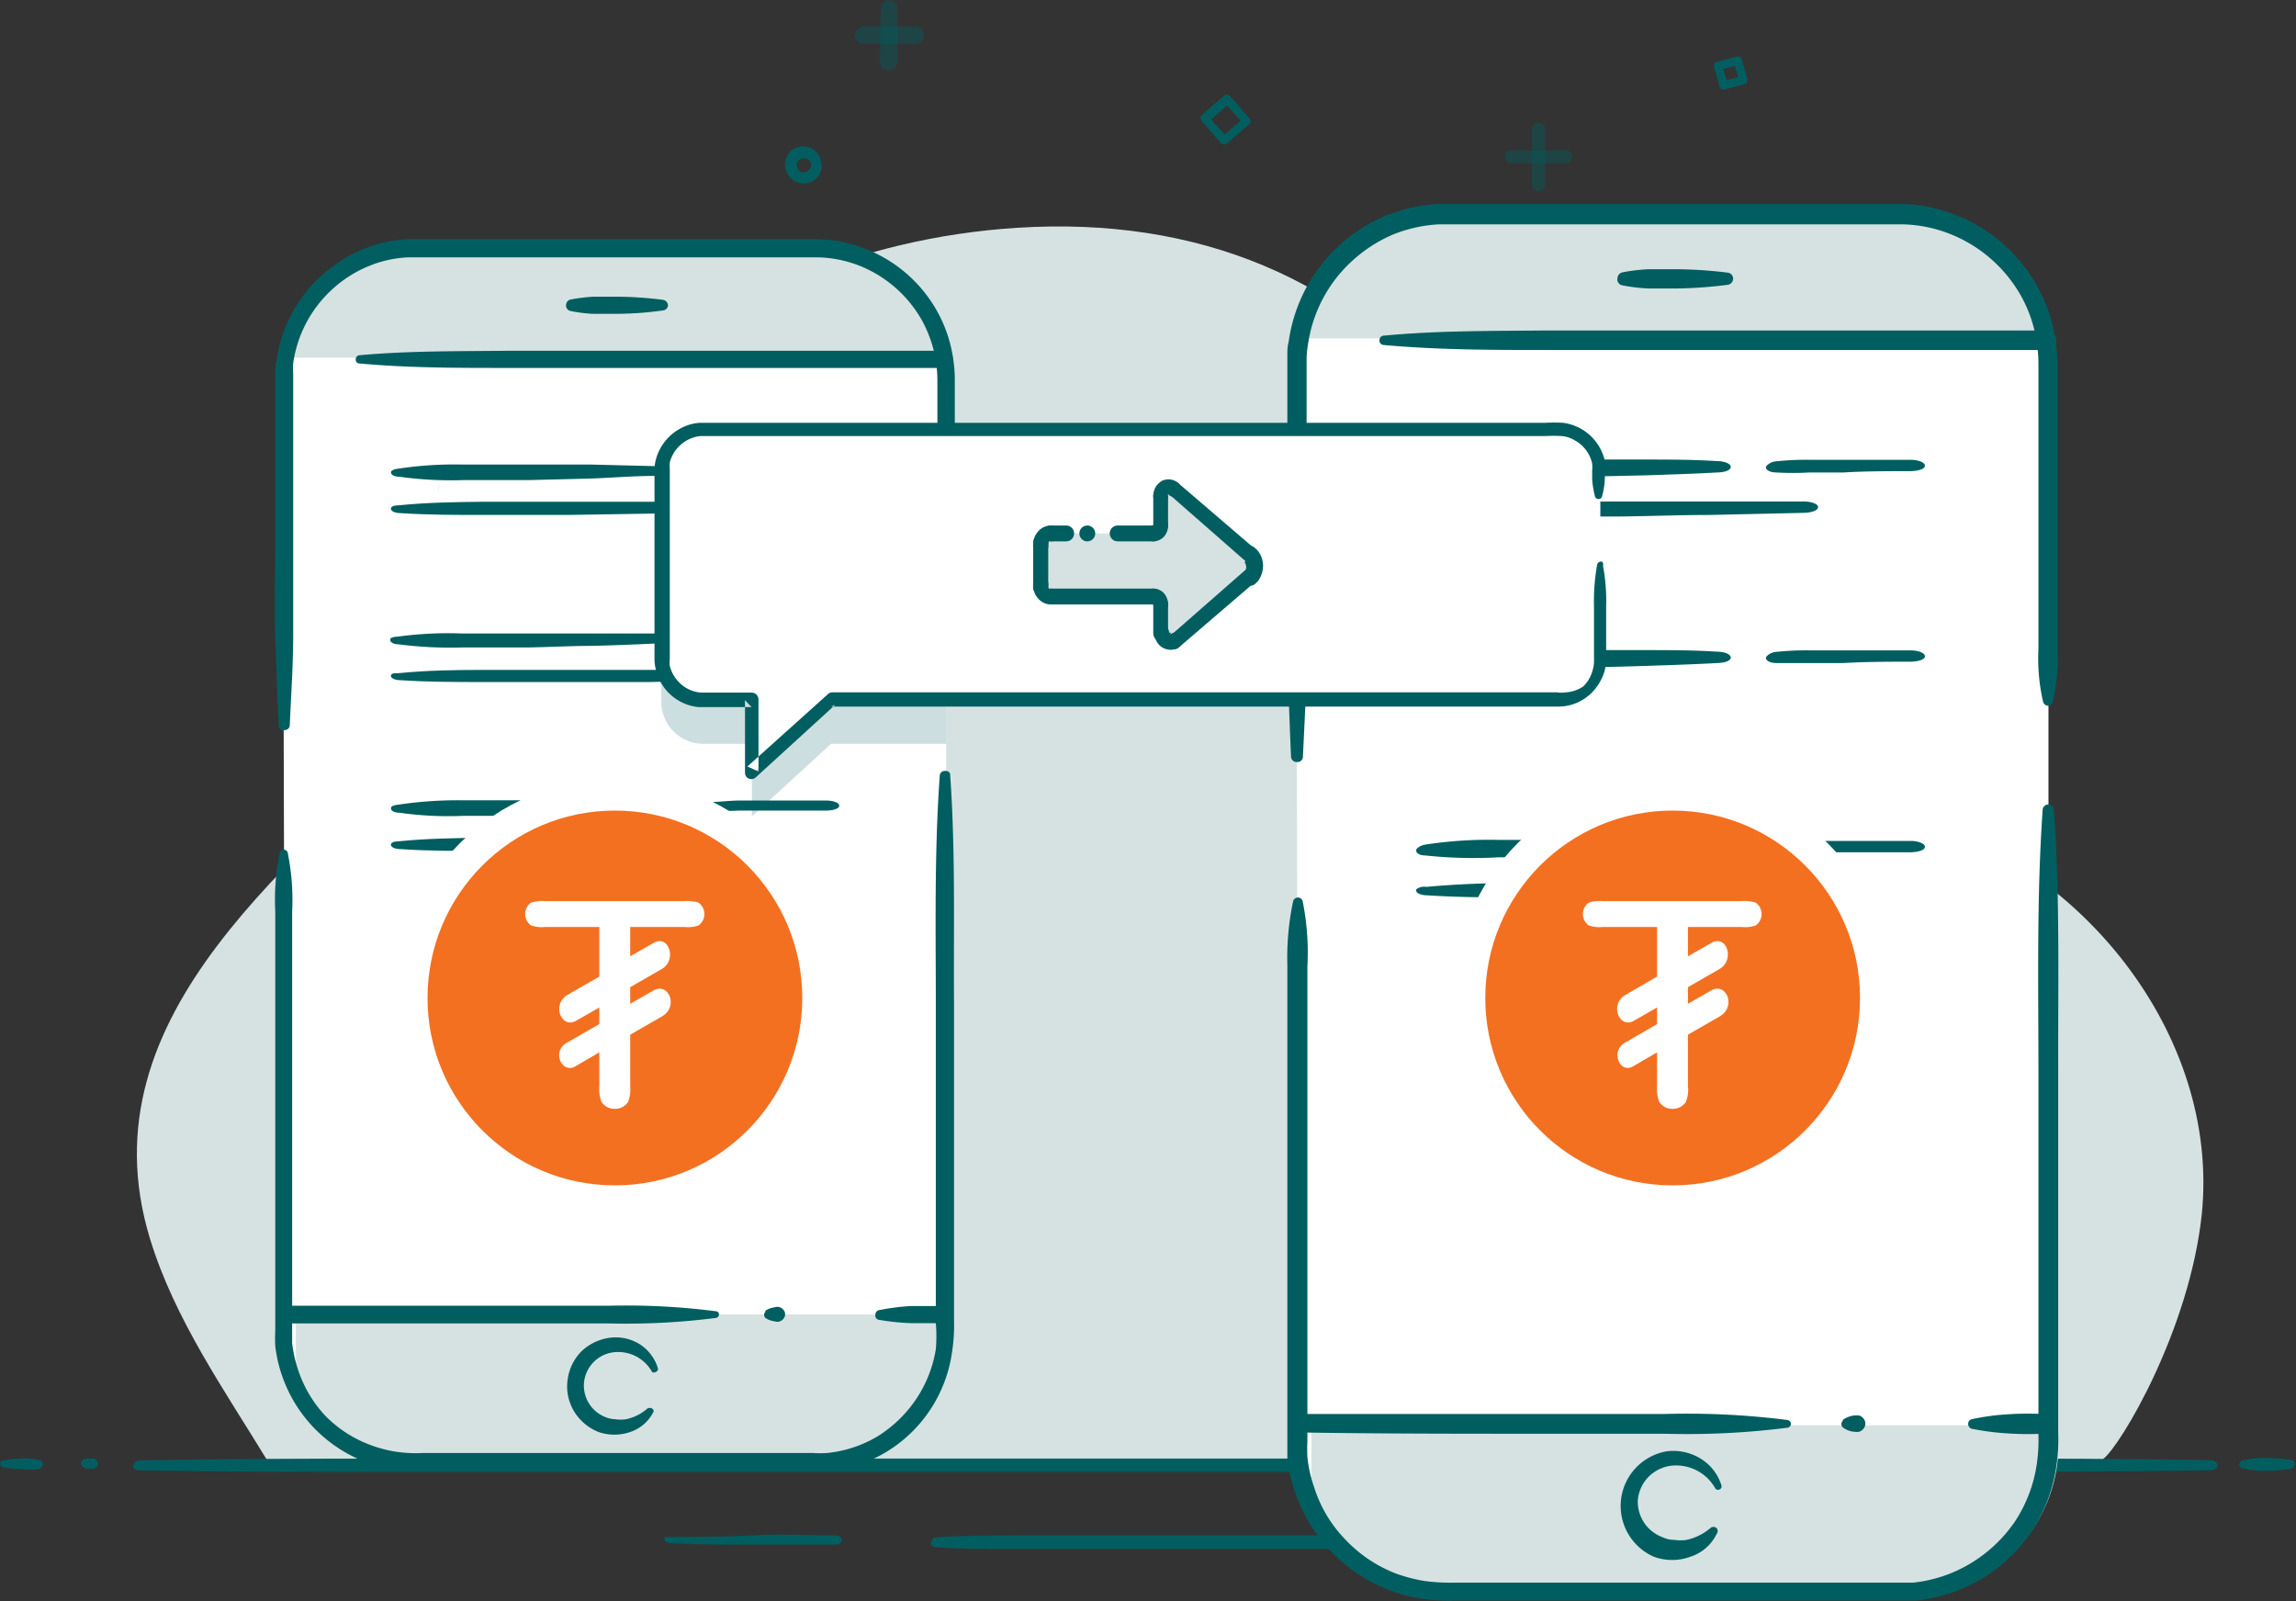 <svg xmlns="http://www.w3.org/2000/svg" viewBox="0 0 87 60.67"><rect x="0" y="0" width="87" height="60.67" fill="#333333" stroke="none"/><defs><style>.cls-1{isolation:isolate;}.cls-2{fill:#d6e2e2;}.cls-11,.cls-12,.cls-2,.cls-3,.cls-4,.cls-5,.cls-6,.cls-7,.cls-8,.cls-9{fill-rule:evenodd;}.cls-12,.cls-3,.cls-4{fill:#015e60;}.cls-3{opacity:0.4;}.cls-5{fill:#c7d7ec;}.cls-6{fill:#e4ebf7;}.cls-7{fill:#fff;}.cls-8{fill:#93b5df;}.cls-9{fill:#6b728d;}.cls-10{fill:#f37021;stroke:#fff;stroke-miterlimit:2.61;stroke-width:1.2px;}.cls-11{fill:#a1bee4;}.cls-12{opacity:0.2;mix-blend-mode:multiply;}</style></defs><title>lenddii</title><g class="cls-1"><g id="Layer_2" data-name="Layer 2"><g id="Layer_1-2" data-name="Layer 1"><path class="cls-2" d="M83.43,46c-.46,4.38-3.07,8.77-3.74,9.28s-1.89.23-2.73.23H10.2l0-.06C8.51,52.67,6.62,50,5.68,46.92,3.07,38.34,11.41,32.53,16.8,27c3.09-3.15,3.32-7.68,6-11,3.65-4.6,9.84-7,15.75-7.37,6.79-.43,12.56,1.89,16.68,7.11,3.39,4.3,5.33,11,10.66,13.54,1.91.93,4.12,1,6.2,1.57C78.84,32.58,84.12,39.22,83.43,46Z"/><path class="cls-3" d="M33.37.33A.33.33,0,0,1,33.7,0,.33.33,0,0,1,34,.33v2a.33.33,0,0,1-.33.34.34.34,0,0,1-.33-.34Z"/><path class="cls-3" d="M34.68,1a.33.33,0,0,1,.33.33.33.33,0,0,1-.33.34h-2a.34.34,0,0,1,0-.67Z"/><path class="cls-4" d="M31.15,6.25a.72.72,0,0,1-.2.49.71.71,0,0,1-1,0h0a.71.71,0,0,1,0-1h0a.67.67,0,0,1,.48-.19.68.68,0,0,1,.69.7Zm-.5.19a.27.27,0,0,0,.08-.19.24.24,0,0,0-.08-.19A.27.27,0,0,0,30.46,6a.26.26,0,0,0-.19.07h0a.24.24,0,0,0-.08.19.32.32,0,0,0,.07.19h0a.24.24,0,0,0,.19.08.27.27,0,0,0,.19-.08Z"/><path class="cls-3" d="M58.05,4.91a.25.25,0,1,1,.5,0V7a.25.25,0,0,1-.5,0Z"/><path class="cls-3" d="M59.33,5.69a.25.25,0,0,1,0,.5H57.27a.25.25,0,0,1,0-.5Z"/><path class="cls-5" d="M68.93,10.29a.76.76,0,0,1-.22.54h0a.76.76,0,0,1-1.07,0,.76.76,0,0,1-.22-.54.72.72,0,0,1,.22-.53.74.74,0,0,1,1.07,0,.72.72,0,0,1,.22.53Zm-.62.13a.19.19,0,0,0,0-.13.16.16,0,0,0-.06-.13.17.17,0,0,0-.13-.05.21.21,0,0,0-.13.05.19.19,0,0,0,0,.26.22.22,0,0,0,.13.06.18.18,0,0,0,.13-.06Z"/><path class="cls-4" d="M47.34,4.7l-.84.73a.16.16,0,0,1-.23,0l-.73-.84a.16.16,0,0,1,0-.23l.84-.73a.16.16,0,0,1,.22,0l.74.85a.15.15,0,0,1,0,.22Zm-.93.39.6-.52L46.49,4l-.6.53Z"/><path class="cls-4" d="M66,2.25l.21.74a.17.17,0,0,1-.12.2l-.74.2a.16.16,0,0,1-.19-.11l-.21-.74a.16.16,0,0,1,.12-.2l.74-.2a.15.15,0,0,1,.19.11Zm-.14.67-.12-.43-.44.12.12.43Z"/><path class="cls-6" d="M85,55.48h0Z"/><path class="cls-4" d="M85,55.33a3.29,3.29,0,0,1,.88-.09,6.36,6.36,0,0,1,.87.06c.14,0,.23.12.2.22a.24.24,0,0,1-.2.14,6.36,6.36,0,0,1-.87.06,3.29,3.29,0,0,1-.88-.09c-.12,0-.18-.12-.13-.21A.18.18,0,0,1,85,55.33Z"/><path class="cls-6" d="M5.25,55.48h0Z"/><path class="cls-4" d="M5.25,55.33c3.27-.06,6.54-.07,9.81-.07H73.94c3.28,0,6.55,0,9.82.06.15,0,.27.09.27.2s-.13.18-.27.18c-3.27.06-6.54.06-9.82.07H15.06c-3.27,0-6.54,0-9.81-.07-.12,0-.21-.07-.2-.15S5.14,55.34,5.25,55.33Z"/><path class="cls-6" d="M3.32,55.48h0Z"/><path class="cls-4" d="M3.32,55.26h.19l.06,0c.15.07.19.21.09.32l-.09.06-.06,0H3.32c-.17,0-.28-.15-.24-.27A.3.3,0,0,1,3.32,55.26Z"/><path class="cls-6" d="M.18,55.48h0Z"/><path class="cls-4" d="M.18,55.32a4.48,4.48,0,0,1,.63-.06,2.31,2.31,0,0,1,.64.05c.14,0,.21.13.17.22a.24.24,0,0,1-.17.13,2.76,2.76,0,0,1-.64,0,4.48,4.48,0,0,1-.63-.06c-.13,0-.2-.11-.17-.2A.23.23,0,0,1,.18,55.32Z"/><path class="cls-6" d="M35.46,58.39h0Z"/><path class="cls-4" d="M35.46,58.24c1-.06,2-.07,3.07-.07l3.06,0,6.13,0H56.9c1,0,2.05,0,3.07.07.15,0,.26.1.25.21s-.12.16-.25.17c-1,.06-2,.06-3.07.07H47.72l-6.13,0H38.53c-1,0-2.05,0-3.07-.07-.11,0-.2-.08-.19-.16S35.36,58.25,35.46,58.24Z"/><path class="cls-6" d="M25.38,58.39h0Z"/><path class="cls-4" d="M25.38,58.23c1.05,0,2.09,0,3.14-.06s2.09,0,3.14,0c.14,0,.25.09.24.19a.22.22,0,0,1-.24.16c-1.05,0-2.09,0-3.14,0s-2.09,0-3.14-.06c-.12,0-.22-.08-.21-.17S25.27,58.24,25.38,58.23Z"/><path class="cls-7" d="M35.85,14.4v36a5,5,0,0,1-5,5H15.74a5,5,0,0,1-4.8-3.58c-.13-.45-.2-22.83-.2-30.89,0-6.55,0-7.06.07-7.33v0A5,5,0,0,1,15.74,9.4H30.86a5,5,0,0,1,4.92,4.15A4.8,4.8,0,0,1,35.85,14.4Z"/><path class="cls-2" d="M36.14,49.8v.67a5,5,0,0,1-5,5H16a5,5,0,0,1-4.79-3.59V49.8Z"/><path class="cls-2" d="M35.78,13.55h-25A5,5,0,0,1,15.73,9.4H30.86A5,5,0,0,1,35.78,13.55Z"/><path class="cls-4" d="M36,29.31c.21,2.91.13,5.83.15,8.74v12a6.4,6.4,0,0,1-.07,1.14A5.28,5.28,0,0,1,33.6,55a5.37,5.37,0,0,1-2.2.74l-.58,0H16.07a7.45,7.45,0,0,1-1.14-.06,5.75,5.75,0,0,1-1.13-.31,5.37,5.37,0,0,1-3.12-3.27A5.43,5.43,0,0,1,10.43,51a5.78,5.78,0,0,1,0-.58V34.53a8.87,8.87,0,0,1,.16-2.18.16.16,0,0,1,.32,0,8.87,8.87,0,0,1,.16,2.18V50.38c0,.17,0,.34,0,.5a4.82,4.82,0,0,0,.22,1,4.7,4.7,0,0,0,1,1.72,4.63,4.63,0,0,0,1.68,1.12A4.89,4.89,0,0,0,15,55a5.08,5.08,0,0,0,1,.05H30.82a4.24,4.24,0,0,0,.51,0,4.64,4.64,0,0,0,1.92-.63A4.87,4.87,0,0,0,34.72,53a4.78,4.78,0,0,0,.74-1.88,5.9,5.9,0,0,0,0-1v-12c0-2.91-.06-5.83.15-8.74a.18.18,0,0,1,.19-.17A.18.18,0,0,1,36,29.31Z"/><path class="cls-4" d="M10.56,27.51c-.06-1.15-.09-2.3-.13-3.45s0-2.3,0-3.45V14.13c0-.16,0-.31.05-.46a5.3,5.3,0,0,1,1.67-3.2,5.41,5.41,0,0,1,1.54-1,5.19,5.19,0,0,1,1.78-.41H31a5.26,5.26,0,0,1,1.8.37,5.32,5.32,0,0,1,2.72,2.38,5.22,5.22,0,0,1,.59,1.73,5.58,5.58,0,0,1,.07.91v9.49A6.27,6.27,0,0,1,36,25.66a.17.17,0,0,1-.2.12.18.18,0,0,1-.12-.12,6.27,6.27,0,0,1-.16-1.72V14.45a5.29,5.29,0,0,0-.06-.8,4.83,4.83,0,0,0-.53-1.52,4.73,4.73,0,0,0-2.38-2.07A4.66,4.66,0,0,0,31,9.75H15.49a4.38,4.38,0,0,0-1.56.35,4.59,4.59,0,0,0-1.35.87,4.68,4.68,0,0,0-1.47,2.79,2.69,2.69,0,0,0,0,.4c0,.13,0,.27,0,.42v6c0,1.15,0,2.3,0,3.45s-.08,2.3-.13,3.45a.19.19,0,0,1-.19.18A.18.18,0,0,1,10.56,27.51Z"/><path class="cls-4" d="M21.61,11.35a6.61,6.61,0,0,1,.88-.11c.29,0,.59,0,.88,0a14.72,14.72,0,0,1,1.76.12.22.22,0,0,1,.18.23.21.21,0,0,1-.18.17,12.91,12.91,0,0,1-1.76.13c-.29,0-.59,0-.88,0a5.29,5.29,0,0,1-.88-.11.21.21,0,0,1-.16-.24A.22.22,0,0,1,21.61,11.35Z"/><path class="cls-4" d="M24.77,53.47a1.51,1.51,0,0,1-.88.78,1.83,1.83,0,0,1-1.22,0,1.91,1.91,0,0,1-.93-.8,1.82,1.82,0,0,1-.23-1.19,1.86,1.86,0,0,1,.54-1.08,1.93,1.93,0,0,1,1.08-.5,1.73,1.73,0,0,1,1.13.26,1.66,1.66,0,0,1,.67.9.12.12,0,0,1-.09.14.11.11,0,0,1-.13,0h0a1.47,1.47,0,0,0-1.51-.74,1.28,1.28,0,0,0-1.07,1.14,1.28,1.28,0,0,0,.79,1.3,1.06,1.06,0,0,0,.39.09,1.42,1.42,0,0,0,.41,0,1.77,1.77,0,0,0,.78-.38h0a.17.17,0,0,1,.24,0A.17.17,0,0,1,24.77,53.47Z"/><path class="cls-4" d="M33.29,49.64a8.72,8.72,0,0,1,1.25-.16c.41,0,.83,0,1.24,0a.33.33,0,0,1,0,.65c-.41,0-.83,0-1.24,0A8.72,8.72,0,0,1,33.29,50a.16.16,0,0,1-.12-.19A.18.18,0,0,1,33.29,49.64Z"/><path class="cls-4" d="M29,49.66a.79.79,0,0,1,.35-.13.3.3,0,0,1,.34.1.26.26,0,0,1,0,.33.3.3,0,0,1-.34.1.79.79,0,0,1-.35-.13.17.17,0,0,1,0-.23Z"/><path class="cls-4" d="M10.77,49.47c2.73,0,5.46,0,8.19,0l4.09,0a26.7,26.7,0,0,1,4.09.21.12.12,0,0,1,.1.15.13.13,0,0,1-.1.1,26.7,26.7,0,0,1-4.09.21l-4.09,0c-2.73,0-5.46,0-8.19,0a.33.33,0,0,1,0-.65Z"/><path class="cls-4" d="M13.61,13.46c1.85-.17,3.7-.15,5.55-.17l5.54,0h5.54l5.54,0a.33.33,0,0,1,.33.33.32.32,0,0,1-.33.32l-5.54,0H24.7l-5.54,0c-1.85,0-3.7,0-5.55-.17a.14.14,0,0,1-.13-.15A.15.15,0,0,1,13.61,13.46Z"/><path class="cls-7" d="M77.62,13.77V54.6A5.67,5.67,0,0,1,72,60.27H54.8a5.66,5.66,0,0,1-5.44-4.07c-.15-.5-.23-25.89-.23-35,0-7.43,0-8,.08-8.31v0A5.67,5.67,0,0,1,54.8,8.11H72a5.66,5.66,0,0,1,5.59,4.71A6,6,0,0,1,77.62,13.77Z"/><path class="cls-2" d="M78,54v.75a5.67,5.67,0,0,1-5.67,5.67H55.13a5.67,5.67,0,0,1-5.44-4.07V54Z"/><path class="cls-2" d="M77.54,12.82H49.21A5.67,5.67,0,0,1,54.8,8.11H72A5.66,5.66,0,0,1,77.54,12.82Z"/><path class="cls-4" d="M77.83,30.69c.23,3.31.15,6.61.16,9.92V54.25a7.12,7.12,0,0,1-.07,1.29A6,6,0,0,1,77,58a6.08,6.08,0,0,1-1.9,1.81,6.17,6.17,0,0,1-2.49.83l-.66,0H55.18a7.12,7.12,0,0,1-1.29-.07,5.62,5.62,0,0,1-1.28-.34,6,6,0,0,1-2.18-1.46,5.92,5.92,0,0,1-1.36-2.25,5.61,5.61,0,0,1-.29-1.29q0-.33,0-.66v-18A10.37,10.37,0,0,1,49,34.14a.19.19,0,0,1,.23-.13.19.19,0,0,1,.13.13,9.88,9.88,0,0,1,.18,2.48v18a5.49,5.49,0,0,0,0,.58,5,5,0,0,0,.25,1.13,5,5,0,0,0,1.19,2,5.23,5.23,0,0,0,1.9,1.28,6,6,0,0,0,1.11.29,7.58,7.58,0,0,0,1.18.06H71.92l.58,0a5.28,5.28,0,0,0,2.17-.73,5.44,5.44,0,0,0,1.67-1.57,5.35,5.35,0,0,0,.83-2.14,6.35,6.35,0,0,0,.07-1.17V40.61c0-3.31-.07-6.61.16-9.92a.21.21,0,0,1,.42,0Z"/><path class="cls-4" d="M48.92,28.66c-.06-1.31-.1-2.61-.14-3.92s0-2.61,0-3.91V13.47c0-.17,0-.35.05-.52A6.06,6.06,0,0,1,52.45,8.2a6.19,6.19,0,0,1,2-.47H72.12a5.94,5.94,0,0,1,2,.42,6.06,6.06,0,0,1,3.76,4.66,7.28,7.28,0,0,1,.08,1V24.6a6.86,6.86,0,0,1-.18,2,.19.19,0,0,1-.23.13.21.21,0,0,1-.13-.13,7.24,7.24,0,0,1-.18-2V13.84a5.62,5.62,0,0,0-.07-.92,5.19,5.19,0,0,0-.59-1.71,5.34,5.34,0,0,0-2.7-2.35A5.18,5.18,0,0,0,72.1,8.5H54.52a5.36,5.36,0,0,0-1.77.4,5.47,5.47,0,0,0-1.53,1,5.29,5.29,0,0,0-1.66,3.17,3.59,3.59,0,0,0-.05.46c0,.15,0,.3,0,.47v6.85c0,1.3,0,2.61,0,3.91s-.08,2.61-.14,3.92a.2.2,0,0,1-.22.19A.21.21,0,0,1,48.92,28.66Z"/><path class="cls-4" d="M61.47,10.32a6.69,6.69,0,0,1,1-.12c.34,0,.67,0,1,0a16.65,16.65,0,0,1,2,.13.23.23,0,0,1,.2.26.24.24,0,0,1-.2.2,16.66,16.66,0,0,1-2,.14c-.33,0-.66,0-1,0a6.69,6.69,0,0,1-1-.12.23.23,0,0,1-.18-.28A.24.24,0,0,1,61.47,10.32Z"/><path class="cls-4" d="M65.05,58.11a1.67,1.67,0,0,1-1,.87,2,2,0,0,1-1.38,0,2.1,2.1,0,0,1,.52-4,2,2,0,0,1,1.28.3,1.83,1.83,0,0,1,.76,1,.13.13,0,0,1-.1.16.12.12,0,0,1-.14-.06h0a1.7,1.7,0,0,0-1.73-.84,1.48,1.48,0,0,0-.83.45,1.45,1.45,0,0,0-.37.85A1.43,1.43,0,0,0,63,58.24a1,1,0,0,0,.45.1,1.43,1.43,0,0,0,.46,0,2.06,2.06,0,0,0,.88-.43h0a.18.18,0,0,1,.27,0A.18.18,0,0,1,65.05,58.11Z"/><path class="cls-4" d="M74.71,53.77a8.79,8.79,0,0,1,1.42-.19,11.2,11.2,0,0,1,1.42,0,.37.37,0,0,1,0,.73,11.2,11.2,0,0,1-1.42,0,10,10,0,0,1-1.42-.18.19.19,0,0,1-.13-.21A.17.17,0,0,1,74.71,53.77Z"/><path class="cls-4" d="M69.83,53.79a1.08,1.08,0,0,1,.39-.16c.13,0,.26-.05.39.11a.3.3,0,0,1,0,.39c-.13.16-.26.12-.39.11a.81.81,0,0,1-.39-.16.17.17,0,0,1,0-.25A.1.1,0,0,1,69.83,53.79Z"/><path class="cls-4" d="M49.17,53.57c3.09,0,6.19,0,9.28,0l4.65,0a30.12,30.12,0,0,1,4.64.23.15.15,0,0,1,.12.17.15.15,0,0,1-.12.12,30.12,30.12,0,0,1-4.64.23l-4.65,0c-3.09,0-6.19,0-9.28-.05a.35.35,0,0,1-.36-.37A.36.36,0,0,1,49.17,53.57Z"/><path class="cls-4" d="M52.39,12.72c2.1-.2,4.19-.18,6.29-.2l6.29,0h6.29l6.29,0a.37.37,0,0,1,0,.74l-6.29,0H65l-6.29,0c-2.1,0-4.19,0-6.29-.19a.17.17,0,0,1-.15-.18A.18.18,0,0,1,52.39,12.72Z"/><path class="cls-8" d="M55.75,18.19c0,.16,0,.31-.07.47Z"/><path class="cls-7" d="M54,17.78,65,17.69Z"/><path class="cls-4" d="M54,17.59a15.82,15.82,0,0,1,2.75-.18l2.77,0,2.77,0c.92,0,1.85,0,2.77.06.32,0,.55.12.52.24s-.23.18-.5.19c-.91.05-1.84.08-2.76.11l-2.76.06-2.76,0A17.27,17.27,0,0,1,54,18c-.28,0-.41-.16-.3-.27A.61.61,0,0,1,54,17.59Z"/><path class="cls-7" d="M54.06,19.34l14.29-.12Z"/><path class="cls-4" d="M54.05,19.16A35.28,35.28,0,0,1,57.62,19l3.57,0h3.57c1.19,0,2.39,0,3.58,0,.32,0,.56.1.55.22s-.24.2-.53.21l-3.57.08c-1.19,0-2.38.05-3.57.06l-3.57,0c-1.19,0-2.38,0-3.58-.08-.28,0-.46-.12-.4-.23A.5.5,0,0,1,54.05,19.16Z"/><path class="cls-7" d="M67.29,17.67l5.11,0Z"/><path class="cls-4" d="M67.28,17.48a10.87,10.87,0,0,1,1.28-.06h1.27c.85,0,1.71,0,2.56,0,.32,0,.56.11.55.23s-.24.19-.53.2c-.85,0-1.7,0-2.55.05H68.58a11,11,0,0,1-1.28,0c-.28,0-.44-.14-.37-.24A.54.54,0,0,1,67.28,17.48Z"/><path class="cls-7" d="M54,25,65,24.91Z"/><path class="cls-4" d="M54,24.81a15.82,15.82,0,0,1,2.75-.18l2.77,0,2.77,0c.92,0,1.85,0,2.77.06.32,0,.55.12.52.24s-.23.18-.5.19c-.91.05-1.84.08-2.76.11s-1.84.05-2.76.06l-2.76,0A17.27,17.27,0,0,1,54,25.19c-.28,0-.41-.16-.3-.27A.61.61,0,0,1,54,24.81Z"/><path class="cls-7" d="M54.06,26.56l14.29-.12Z"/><path class="cls-7" d="M67.29,24.89l5.11,0Z"/><path class="cls-4" d="M67.28,24.7a10.87,10.87,0,0,1,1.28-.06l1.27,0h2.56c.32,0,.56.11.55.23s-.24.19-.53.2c-.85,0-1.7,0-2.55.05H68.58c-.42,0-.85,0-1.28,0-.28,0-.44-.14-.37-.24A.54.54,0,0,1,67.28,24.7Z"/><path class="cls-7" d="M54,32.22,65,32.13Z"/><path class="cls-4" d="M54,32a15.82,15.82,0,0,1,2.75-.18l2.77,0,2.77,0c.92,0,1.85,0,2.77.06.32,0,.55.12.52.24s-.23.18-.5.19c-.91,0-1.84.08-2.76.11l-2.76.06-2.76,0A17.27,17.27,0,0,1,54,32.41c-.28,0-.41-.16-.3-.27A.61.61,0,0,1,54,32Z"/><path class="cls-7" d="M54.06,33.78l14.29-.12Z"/><path class="cls-4" d="M54.05,33.6a35.28,35.28,0,0,1,3.57-.14l3.57,0h3.57l3.58,0c.32,0,.56.1.55.22s-.24.2-.53.21L64.79,34,61.22,34l-3.57,0c-1.19,0-2.38,0-3.58-.08-.28,0-.46-.12-.4-.23A.5.5,0,0,1,54.05,33.6Z"/><path class="cls-7" d="M67.29,32.11l5.11,0Z"/><path class="cls-4" d="M67.28,31.92a10.87,10.87,0,0,1,1.28-.06h1.27c.85,0,1.71,0,2.56,0,.32,0,.56.11.55.23s-.24.19-.53.2c-.85,0-1.7,0-2.55,0H68.58a11,11,0,0,1-1.28,0c-.28,0-.44-.14-.37-.24A.54.54,0,0,1,67.28,31.92Z"/><path class="cls-8" d="M16.65,18.29a2.9,2.9,0,0,0-.06.41Z"/><path class="cls-7" d="M15.08,17.93l9.75-.08Z"/><path class="cls-4" d="M15.07,17.76a14,14,0,0,1,2.43-.16c.81,0,1.62,0,2.44,0h2.44l2.44.06c.28,0,.49.1.46.2s-.21.16-.44.17c-.81,0-1.62.07-2.43.1L20,18.19l-2.44,0a14.32,14.32,0,0,1-2.44-.13c-.25,0-.37-.14-.27-.23A.48.48,0,0,1,15.07,17.76Z"/><path class="cls-7" d="M15.16,19.3l12.59-.1Z"/><path class="cls-4" d="M15.15,19.14c1-.1,2.09-.12,3.14-.13l3.15,0h3.15l3.15,0c.28,0,.5.09.49.2s-.21.17-.46.18l-3.15.07-3.15.05-3.15,0c-1.05,0-2.1,0-3.15-.07-.25,0-.4-.11-.35-.2S15,19.15,15.15,19.14Z"/><path class="cls-7" d="M26.82,17.83l4.51,0Z"/><path class="cls-9" d="M26.81,17.66a10.68,10.68,0,0,1,1.13-.05h1.12q1.13,0,2.25,0c.28,0,.5.09.49.2s-.21.17-.46.18c-.75,0-1.5,0-2.25,0H28a8.6,8.6,0,0,1-1.13,0c-.24,0-.39-.12-.32-.21A.47.47,0,0,1,26.81,17.66Z"/><path class="cls-7" d="M15.08,24.29l9.75-.08Z"/><path class="cls-4" d="M15.07,24.12A14,14,0,0,1,17.5,24h2.44c.81,0,1.62,0,2.44,0S24,24,24.82,24c.28,0,.49.1.46.21s-.21.16-.44.17q-1.21.06-2.43.09c-.81,0-1.63.05-2.44.06l-2.44,0a15.4,15.4,0,0,1-2.44-.12c-.25,0-.37-.15-.27-.24A.59.59,0,0,1,15.07,24.12Z"/><path class="cls-7" d="M15.16,25.67l12.59-.11Z"/><path class="cls-4" d="M15.15,25.5c1-.1,2.09-.12,3.14-.12l3.15,0h3.15l3.15,0c.28,0,.5.09.49.2s-.21.18-.46.18l-3.15.08-3.15,0-3.15,0c-1.05,0-2.1,0-3.15-.07-.25,0-.4-.11-.35-.2S15,25.52,15.15,25.5Z"/><path class="cls-7" d="M26.82,24.19l4.51,0Z"/><path class="cls-9" d="M26.81,24A8.56,8.56,0,0,1,27.94,24h1.12c.75,0,1.5,0,2.25,0,.28,0,.5.09.49.19s-.21.18-.46.18c-.75,0-1.5,0-2.25.05H28a10.76,10.76,0,0,1-1.13,0c-.24,0-.39-.12-.32-.21A.42.42,0,0,1,26.81,24Z"/><path class="cls-7" d="M15.08,30.65l9.75-.08Z"/><path class="cls-4" d="M15.07,30.49a15.11,15.11,0,0,1,2.43-.17h2.44l2.44,0,2.44.05c.28,0,.49.11.46.21s-.21.16-.44.17l-2.43.1L20,30.91c-.81,0-1.62,0-2.44,0a13.35,13.35,0,0,1-2.44-.12c-.25,0-.37-.14-.27-.24A.6.6,0,0,1,15.07,30.49Z"/><path class="cls-7" d="M15.16,32l12.59-.1Z"/><path class="cls-4" d="M15.15,31.87c1-.1,2.09-.12,3.14-.13l3.15,0h3.15c1.05,0,2.1,0,3.15,0,.28,0,.5.09.49.19s-.21.18-.46.19l-3.15.07-3.15.05-3.15,0c-1.05,0-2.1,0-3.15-.07-.25,0-.4-.11-.35-.2S15,31.88,15.15,31.87Z"/><path class="cls-7" d="M26.82,30.56l4.51,0Z"/><path class="cls-4" d="M26.81,30.39c.38,0,.75-.05,1.13-.06h3.37c.28,0,.5.09.49.2s-.21.17-.46.18l-2.25,0H28a10.76,10.76,0,0,1-1.13,0c-.24,0-.39-.12-.32-.21A.47.47,0,0,1,26.81,30.39Z"/><circle class="cls-10" cx="63.38" cy="37.81" r="7.7"/><path class="cls-7" d="M61.88,40.4l.91-.53v1.27a1.33,1.33,0,0,0,.08.6.58.58,0,0,0,.51.27.59.59,0,0,0,.5-.26,1.26,1.26,0,0,0,.08-.61V39.2l1.2-.69c.64-.37.26-1.28-.29-1l-.91.52v-.63l1.2-.69c.57-.33.29-1.29-.29-1l-.91.52V35.12H66a1.18,1.18,0,0,0,.53-.06.53.53,0,0,0,0-.86,1.33,1.33,0,0,0-.53-.06H60.73a1.35,1.35,0,0,0-.53.06.53.53,0,0,0,0,.86,1.21,1.21,0,0,0,.53.06h2.06V37l-1.19.69c-.62.35-.25,1.27.28,1l.91-.52v.63l-1.19.69C61,39.8,61.37,40.7,61.88,40.4Z"/><path class="cls-11" d="M44,18.13a.63.63,0,0,1-.18.44.6.6,0,0,1-.44.19.62.62,0,0,1-.45-.19h0a.63.63,0,0,1,0-.88.62.62,0,0,1,.45-.19.6.6,0,0,1,.44.19.63.63,0,0,1,.18.44Zm-.48.14a.19.19,0,0,0,0-.28.2.2,0,0,0-.14-.06.2.2,0,0,0-.15.34h0a.2.2,0,0,0,.15.06A.2.2,0,0,0,43.47,18.27Z"/><path class="cls-12" d="M35.85,17.94V28.18H31.49l-3,2.75,0-2.75H26.65a1.59,1.59,0,0,1-1.59-1.59V19.53a1.59,1.59,0,0,1,1.59-1.59Z"/><path class="cls-7" d="M60.64,21.43V25a1.59,1.59,0,0,1-1.59,1.59H31.49l-3,2.74,0-2.74H26.65A1.59,1.59,0,0,1,25.06,25V17.93a1.59,1.59,0,0,1,1.59-1.59h32.4a1.59,1.59,0,0,1,1.59,1.59v3.5Z"/><path class="cls-4" d="M60.74,21.43A7.24,7.24,0,0,1,60.86,23v2a1.83,1.83,0,0,1-.07.46,2,2,0,0,1-.48.79,1.83,1.83,0,0,1-.8.46,1.76,1.76,0,0,1-.46.06H31.49l.16-.07-3,2.74a.25.25,0,0,1-.36,0,.27.27,0,0,1-.06-.17l0-2.74.25.26h-2a1.84,1.84,0,0,1-1.62-1.39,1.67,1.67,0,0,1-.06-.38v-1l0-5.23v-.66c0-.11,0-.2,0-.34a1.57,1.57,0,0,1,.05-.37,1.89,1.89,0,0,1,.92-1.18,1.76,1.76,0,0,1,.73-.22H58.55a5.39,5.39,0,0,1,.69,0,1.87,1.87,0,0,1,1.57,1.44,2.33,2.33,0,0,1,0,.37c0,.12,0,.22,0,.33a3,3,0,0,1-.11.66.13.13,0,0,1-.17.08.14.14,0,0,1-.09-.08,3.79,3.79,0,0,1-.11-.66c0-.1,0-.22,0-.32a1.33,1.33,0,0,0,0-.28,1.32,1.32,0,0,0-.63-.86,1.2,1.2,0,0,0-.52-.18,6.14,6.14,0,0,0-.62,0H44.17l-10.46,0H26.54a1.35,1.35,0,0,0-1.16,1,2.51,2.51,0,0,0,0,.27v6.85c0,.11,0,.23,0,.32a1.24,1.24,0,0,0,0,.27,1.36,1.36,0,0,0,.65.85,1.32,1.32,0,0,0,.52.16h1.93a.26.26,0,0,1,.26.25h0l0,2.74-.42-.19,3.05-2.74a.22.22,0,0,1,.17-.07H59a1,1,0,0,0,.33,0A1.29,1.29,0,0,0,60,26a1.31,1.31,0,0,0,.34-.58,1.28,1.28,0,0,0,.06-.33V23a7.89,7.89,0,0,1,.12-1.61.15.15,0,0,1,.18-.11A.13.13,0,0,1,60.74,21.43Z"/><path class="cls-2" d="M44,24V22.89a.28.28,0,0,0-.28-.29H39.82a.4.4,0,0,1-.39-.41V20.62a.4.4,0,0,1,.39-.41H43.7a.28.28,0,0,0,.28-.29V18.8a.33.33,0,0,1,.53-.27L47.34,21a.61.61,0,0,1,0,.91l-2.83,2.42A.33.33,0,0,1,44,24Z"/><path class="cls-4" d="M41.2,20.51a.3.3,0,0,1,0-.6h0a.3.3,0,0,1,0,.6Z"/><path class="cls-4" d="M42.35,20.51a.3.3,0,0,1,0-.6H43.7a.3.3,0,0,1,0,.6Z"/><path class="cls-4" d="M43.7,20.51a.29.29,0,0,1-.28-.3.3.3,0,0,1,.28-.3.29.29,0,0,1,.28-.29.28.28,0,0,1,.28.3.63.63,0,0,1-.16.42A.57.57,0,0,1,43.7,20.51Z"/><path class="cls-4" d="M44.26,19.92a.28.28,0,1,1-.56,0V18.8a.28.28,0,1,1,.56,0Z"/><path class="cls-4" d="M44.26,18.8a.28.28,0,1,1-.56,0,.69.69,0,0,1,.13-.41.91.91,0,0,1,.21-.18h0a.69.69,0,0,1,.24-.05.59.59,0,0,1,.38.15.31.31,0,0,1,0,.42.26.26,0,0,1-.39,0h-.07A0,0,0,0,0,44.26,18.8Z"/><path class="cls-4" d="M44.34,18.76a.31.31,0,0,1-.05-.42.27.27,0,0,1,.4,0l2.82,2.42a.32.32,0,0,1,.05.42.28.28,0,0,1-.4.05Z"/><path class="cls-4" d="M47.16,21.19a.32.32,0,0,1,0-.43.27.27,0,0,1,.39,0,.8.8,0,0,1,.13.13.93.93,0,0,1,.18.55,1,1,0,0,1-.18.56,1.59,1.59,0,0,1-.13.13.27.27,0,0,1-.39-.05.31.31,0,0,1,0-.42l0,0a.28.28,0,0,0,.06-.18.27.27,0,0,0-.06-.17A.08.08,0,0,0,47.16,21.19Z"/><path class="cls-4" d="M47.16,21.62a.28.28,0,0,1,.4.05.32.32,0,0,1-.05.42l-2.82,2.42a.27.27,0,0,1-.4,0,.31.31,0,0,1,.05-.42Z"/><path class="cls-4" d="M44.34,24.05a.26.26,0,0,1,.39,0,.31.31,0,0,1,0,.42.59.59,0,0,1-.38.15.68.68,0,0,1-.27-.07.6.6,0,0,1-.21-.18.66.66,0,0,1-.13-.4.28.28,0,1,1,.56,0,0,0,0,0,0,0,0h.07Z"/><path class="cls-4" d="M44.26,24a.28.28,0,1,1-.56,0V22.89a.28.28,0,1,1,.56,0Z"/><path class="cls-4" d="M44.26,22.89a.28.28,0,0,1-.28.3.29.29,0,0,1-.28-.29.3.3,0,0,1-.28-.3.29.29,0,0,1,.28-.3.54.54,0,0,1,.4.17h0A.63.63,0,0,1,44.26,22.89Z"/><path class="cls-4" d="M43.7,22.3a.29.29,0,0,1,.29.3.3.3,0,0,1-.29.3H39.82a.29.29,0,0,1-.28-.3.28.28,0,0,1,.28-.3Z"/><path class="cls-4" d="M39.82,22.3a.29.29,0,0,1,.28.3.3.3,0,0,1-.28.3.63.63,0,0,1-.47-.21.73.73,0,0,1-.2-.5.29.29,0,1,1,.57,0,.11.11,0,0,0,0,.08A.08.08,0,0,0,39.82,22.3Z"/><path class="cls-4" d="M39.72,22.19a.29.29,0,1,1-.57,0V20.62a.29.29,0,1,1,.57,0Z"/><path class="cls-4" d="M39.72,20.62a.29.29,0,1,1-.57,0,.73.73,0,0,1,.2-.5h0a.63.63,0,0,1,.47-.21.3.3,0,0,1,0,.6.08.08,0,0,0-.07,0h0A.19.19,0,0,0,39.72,20.62Z"/><path class="cls-4" d="M39.82,20.51a.3.3,0,0,1,0-.6h.58a.3.3,0,0,1,0,.6Z"/><circle class="cls-10" cx="23.3" cy="37.81" r="7.7"/><path class="cls-7" d="M21.8,40.4l.91-.53v1.27a1.33,1.33,0,0,0,.08.6.57.57,0,0,0,.5.27.59.59,0,0,0,.51-.26,1.39,1.39,0,0,0,.08-.61V39.2l1.2-.69c.64-.37.26-1.28-.29-1l-.91.52v-.63l1.2-.69c.57-.33.28-1.29-.29-1l-.91.52V35.12h2.06a1.18,1.18,0,0,0,.53-.06.53.53,0,0,0,0-.86,1.33,1.33,0,0,0-.53-.06H20.65a1.33,1.33,0,0,0-.53.06.53.53,0,0,0,0,.86,1.18,1.18,0,0,0,.53.06h2.06V37l-1.2.69c-.61.35-.25,1.27.29,1l.91-.52v.63l-1.2.69C20.88,39.8,21.28,40.7,21.8,40.4Z"/></g></g></g></svg>
